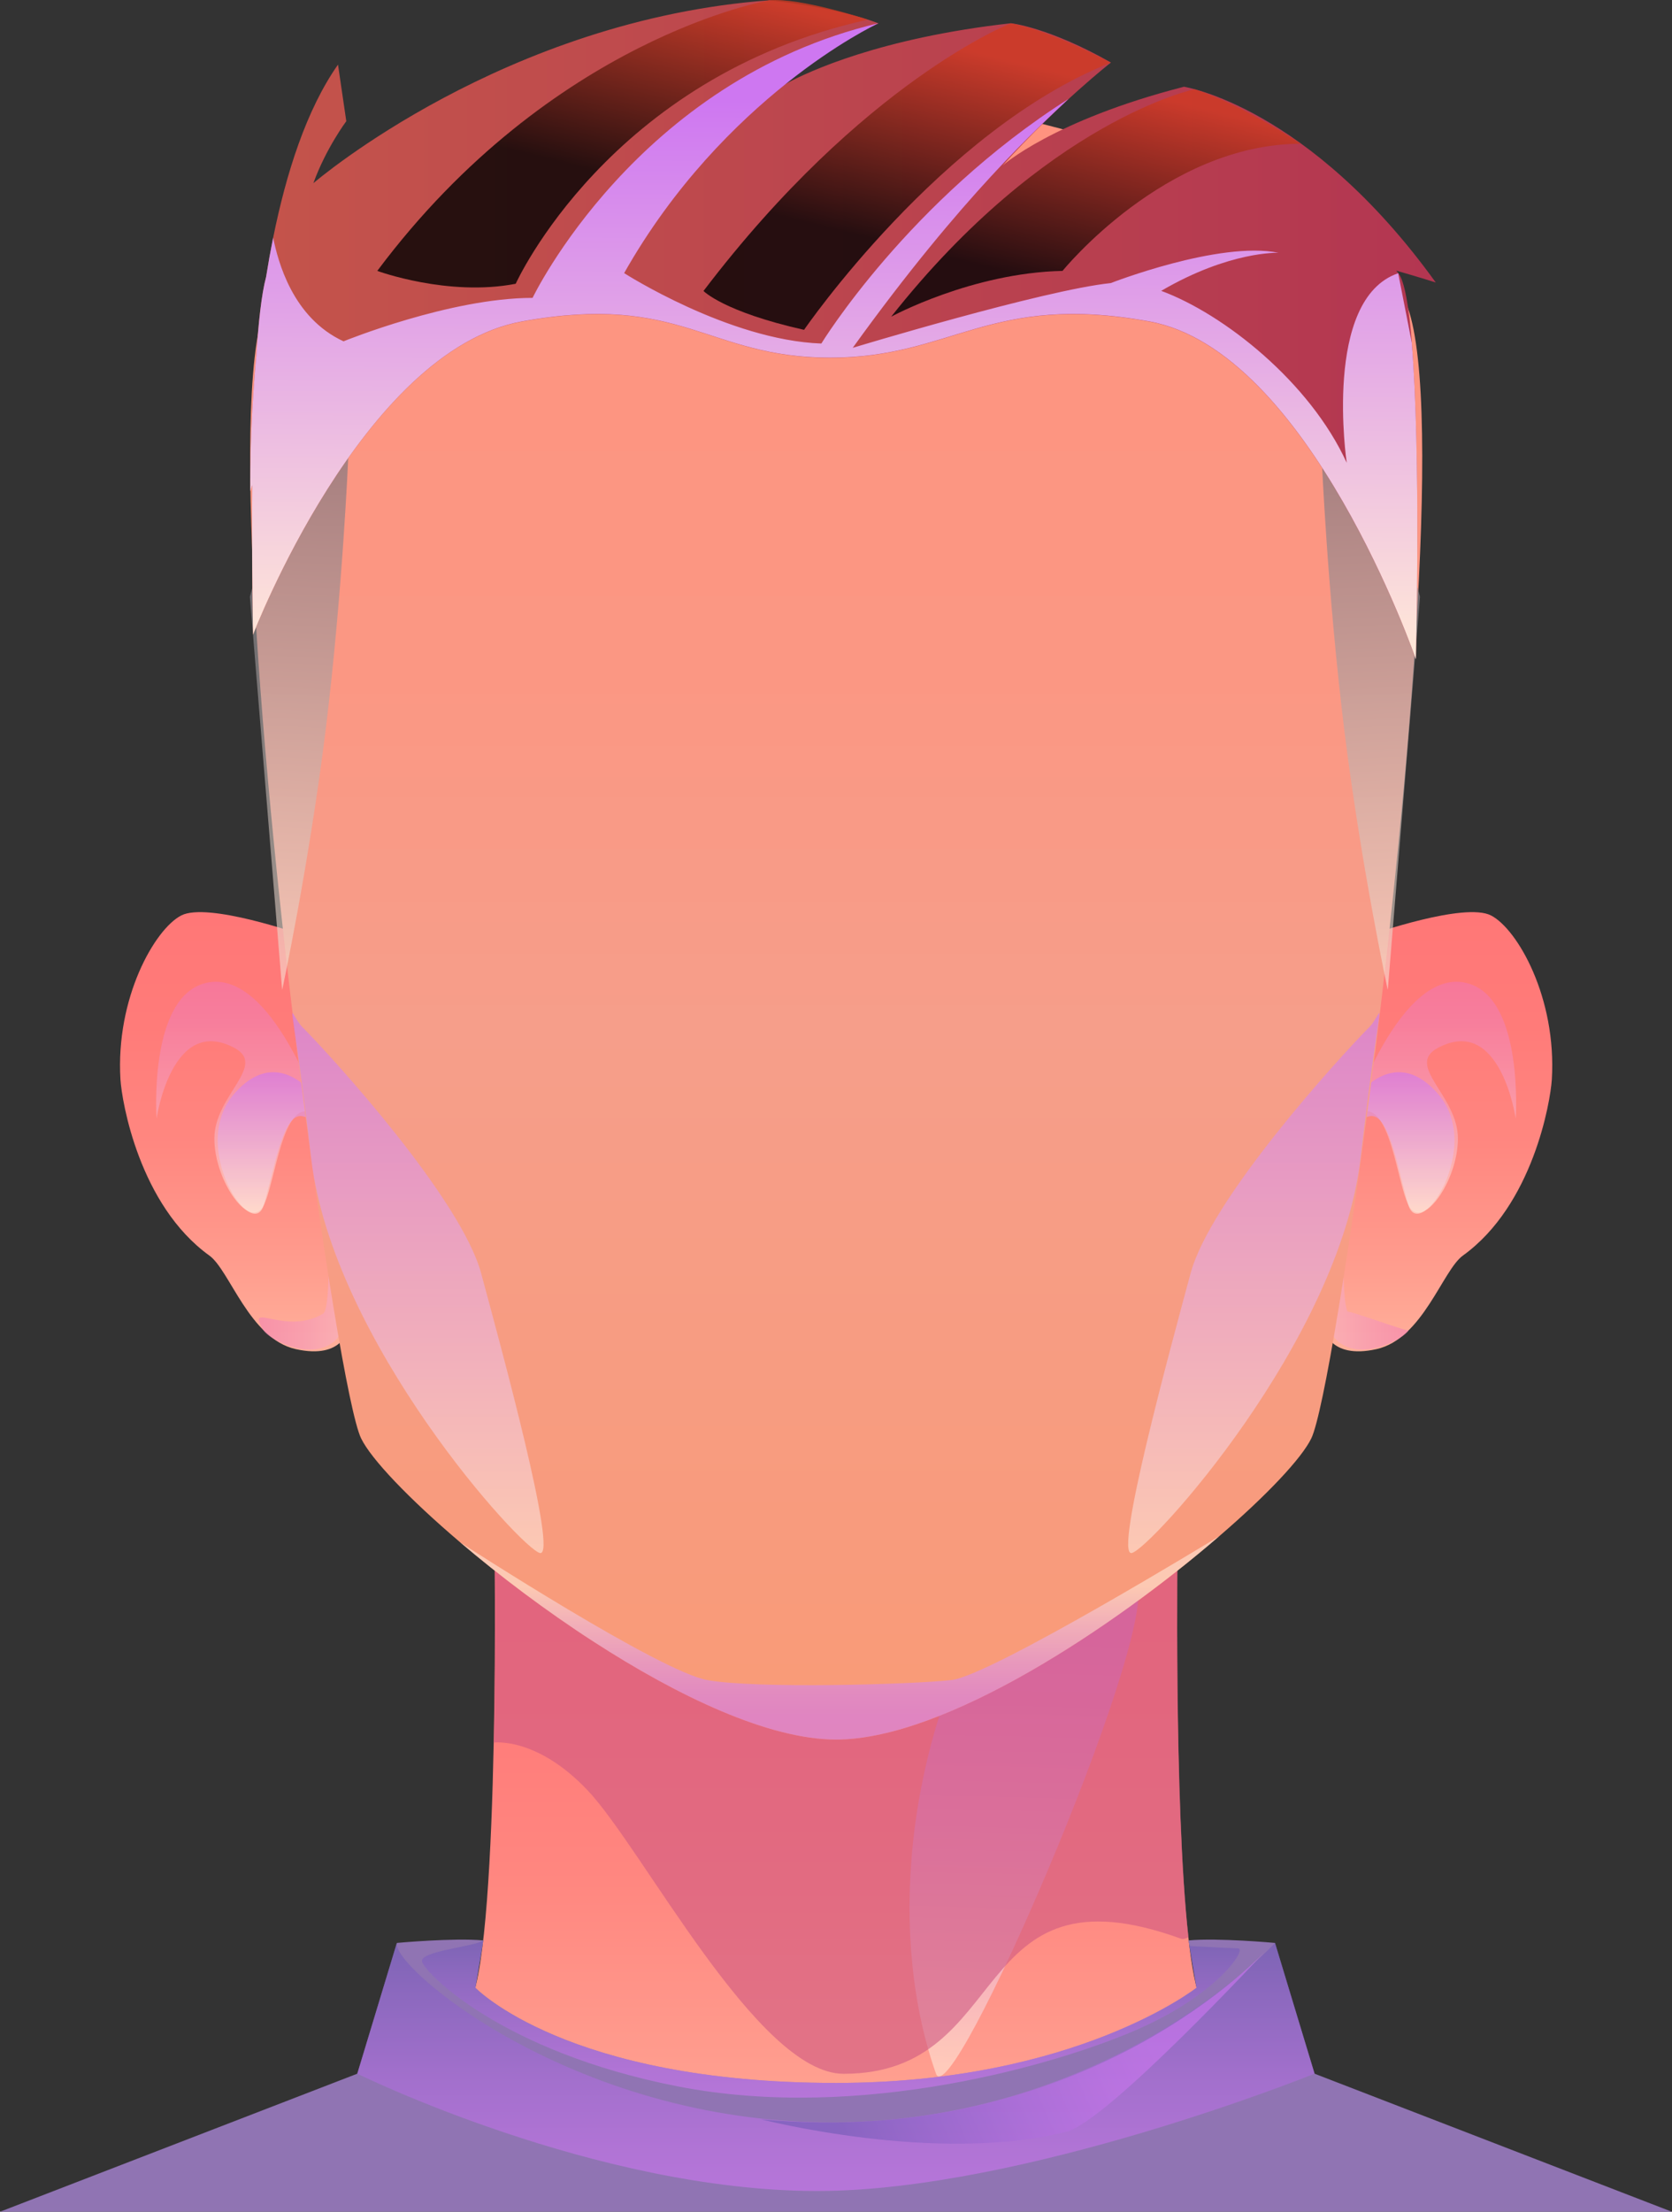 <?xml version="1.0" encoding="UTF-8"?><svg xmlns="http://www.w3.org/2000/svg" xmlns:xlink="http://www.w3.org/1999/xlink" viewBox="0 0 120.9 159.86"><rect x="0" y="0" width="120.9" height="159.86" fill="#333333" stroke="none"/><defs><linearGradient id="d" x1="60.46" y1="158.36" x2="60.46" y2="111.05" gradientUnits="userSpaceOnUse"><stop offset="0" stop-color="#ffb09a"/><stop offset=".21" stop-color="#ff9b8d"/><stop offset=".47" stop-color="#ff8780"/><stop offset=".74" stop-color="#ff7b79"/><stop offset="1" stop-color="#f77"/></linearGradient><linearGradient id="e" x1="73.51" y1="149.16" x2="74.26" y2="117.56" gradientUnits="userSpaceOnUse"><stop offset="0" stop-color="#ffe7d8"/><stop offset=".29" stop-color="#ecbde1"/><stop offset=".59" stop-color="#dc97e9"/><stop offset=".84" stop-color="#d17fef"/><stop offset=".99" stop-color="#ce77f1"/></linearGradient><linearGradient id="f" x1="16.94" y1="97.67" x2="16.94" y2="65.93" xlink:href="#d"/><linearGradient id="g" x1="17.34" y1="87.64" x2="17.34" y2="70.96" gradientUnits="userSpaceOnUse"><stop offset="0" stop-color="#ffe7d8"/><stop offset=".29" stop-color="#f9bdc9"/><stop offset=".59" stop-color="#f597bb"/><stop offset=".84" stop-color="#f27fb3"/><stop offset=".99" stop-color="#f177b0"/></linearGradient><linearGradient id="h" x1="19.66" y1="87.72" x2="19.66" y2="77.5" gradientUnits="userSpaceOnUse"><stop offset="0" stop-color="#ffe7d8"/><stop offset=".99" stop-color="#ce77f1"/></linearGradient><linearGradient id="i" x1="30.45" y1="90.08" x2="15.9" y2="90.08" xlink:href="#g"/><linearGradient id="j" x1="-1573.63" y1="97.67" x2="-1573.63" y2="65.93" gradientTransform="translate(-1469.65) rotate(-180) scale(1 -1)" xlink:href="#d"/><linearGradient id="k" x1="-1573.23" x2="-1573.23" gradientTransform="translate(-1469.65) rotate(-180) scale(1 -1)" xlink:href="#g"/><linearGradient id="l" x1="-1570.91" x2="-1570.91" gradientTransform="translate(-1469.65) rotate(-180) scale(1 -1)" xlink:href="#h"/><linearGradient id="m" x1="-1560.41" y1="90.08" x2="-1574.19" y2="90.08" gradientTransform="translate(-1469.65) rotate(-180) scale(1 -1)" xlink:href="#g"/><linearGradient id="n" x1="60.46" y1="125.73" x2="60.46" y2="6.61" gradientUnits="userSpaceOnUse"><stop offset="0" stop-color="#fa9b76"/><stop offset=".11" stop-color="#f89b7c"/><stop offset=".43" stop-color="#f69e8a"/><stop offset=".65" stop-color="#fb9783"/><stop offset="1" stop-color="#ff937f"/></linearGradient><linearGradient id="o" x1="30.21" y1="112.24" x2="30.21" y2="73.21" xlink:href="#h"/><linearGradient id="p" x1="-1404.61" y1="112.24" x2="-1404.61" y2="73.21" gradientTransform="translate(-1313.95) rotate(-180) scale(1 -1)" xlink:href="#h"/><linearGradient id="q" x1="60.71" y1="123.9" x2="60.71" y2="114.68" gradientUnits="userSpaceOnUse"><stop offset="0" stop-color="#ce77f1"/><stop offset=".16" stop-color="#d17fef"/><stop offset=".41" stop-color="#dc97e9"/><stop offset=".71" stop-color="#ecbde1"/><stop offset="1" stop-color="#ffe7d8"/></linearGradient><linearGradient id="r" x1="60.45" y1="140.43" x2="60.45" y2="158.36" gradientUnits="userSpaceOnUse"><stop offset="0" stop-color="#705ab5"/><stop offset=".19" stop-color="#8761c4"/><stop offset=".54" stop-color="#ad6ddc"/><stop offset=".82" stop-color="#c574eb"/><stop offset=".99" stop-color="#ce77f1"/></linearGradient><linearGradient id="s" x1="61.46" y1="155.67" x2="82.62" y2="146.38" xlink:href="#r"/><linearGradient id="t" x1="60.09" y1="140.25" x2="60.09" y2="151.62" xlink:href="#r"/><linearGradient id="u" x1="19.69" y1="72.81" x2="21.91" y2="33.26" gradientUnits="userSpaceOnUse"><stop offset="0" stop-color="#ffe7d8"/><stop offset=".99" stop-color="#707380"/></linearGradient><linearGradient id="v" x1="-265.31" y1="72.81" x2="-263.09" y2="33.26" gradientTransform="translate(-164.25) rotate(-180) scale(1 -1)" xlink:href="#u"/><linearGradient id="w" x1="18.08" y1="23.84" x2="103.8" y2="23.84" gradientUnits="userSpaceOnUse"><stop offset="0" stop-color="#c4544b"/><stop offset="1" stop-color="#b33651"/></linearGradient><linearGradient id="x" x1="60.22" y1="46.48" x2="60.46" y2="6.94" xlink:href="#h"/><linearGradient id="y" x1="67.97" y1="3.08" x2="64.4" y2="17.61" gradientUnits="userSpaceOnUse"><stop offset="0" stop-color="#d03a22"/><stop offset="1" stop-color="#000"/></linearGradient><linearGradient id="z" x1="48.05" y1="-1.82" x2="44.47" y2="12.71" xlink:href="#y"/><linearGradient id="aa" x1="81.76" y1="6.47" x2="78.18" y2="21" xlink:href="#y"/></defs><g style="isolation:isolate;"><g id="b"><g id="c"><path d="M108.19,156.47s-32.32,1.89-47.74,1.89-47.74-1.89-47.74-1.89c0,0,19.19-7.16,21.33-11.83,1.07-2.35,1.5-10.84,1.66-18.7.16-7.76.05-14.9.05-14.9l24.7.35,24.7-.35s-.29,19.39.78,28.98c.23,2.12.54,3.77.92,4.61,2.13,4.67,21.33,11.83,21.33,11.83Z" style="fill:url(#d); stroke-width:0px;"/><path d="M72.09,114.49c-6.98,12.14-7.75,25.94-4.41,35.39,1.1,3.11,15.77-30.91,14.58-35.39s-6.59-6.22-10.17,0Z" style="fill:url(#e); mix-blend-mode:multiply; opacity:.6; stroke-width:0px;"/><path d="M85.94,140.03c-.17.05-.36.16-.53.1-15.58-5.66-12.03,9.76-24.41,9.76-6.22,0-14.51-16.29-18.53-20.51-3.67-3.86-6.76-3.43-6.76-3.43.16-7.76.05-14.9.05-14.9l24.7.35,24.7-.35s-.29,19.39.78,28.98Z" style="fill:#ce5982; mix-blend-mode:multiply; opacity:.6; stroke-width:0px;"/><path d="M21.74,67.54s-6.73-2.36-8.64-1.37-4.75,5.96-4.39,11.86c.1,1.59,1.36,9.07,6.43,12.72,1.47,1.06,2.9,6.01,6.24,6.76,3.49.78,3.82-1.54,3.82-1.54l-3.46-28.43Z" style="fill:url(#f); stroke-width:0px;"/><path d="M23.39,81.09s-3.73-11.57-8.73-9.98c-3.92,1.25-3.34,9.74-3.34,9.74,0,0,1.09-7.54,5.63-5.11,2.4,1.28-1.45,3.44-1.45,6.55s2.63,6.76,3.58,4.81c.95-1.95,1.47-9.12,4.32-6.01Z" style="fill:url(#g); mix-blend-mode:multiply; opacity:.6; stroke-width:0px;"/><path d="M23.12,79.68s-2.82-4.46-6.18-.63c-3.36,3.83,1.31,10.8,2.13,8.05.82-2.76,1.4-6.81,2.86-6.41,1.46.4,1.64,1.93,1.64,1.93l-.45-2.93Z" style="fill:url(#h); mix-blend-mode:multiply; opacity:.6; stroke-width:0px;"/><path d="M19.05,96.15c.39.67,3.6,2.37,5.28.65,1.41-1.44-.58-12.66-.77-14.18,0,0,.61,11.85-.19,12.32-2.76,1.66-5.64-1-4.33,1.21Z" style="fill:url(#i); mix-blend-mode:multiply; opacity:.6; stroke-width:0px;"/><path d="M99.18,67.54s6.73-2.36,8.64-1.37c1.91.99,4.75,5.96,4.39,11.86-.1,1.59-1.36,9.07-6.43,12.72-1.47,1.06-2.9,6.01-6.24,6.76-3.49.78-3.82-1.54-3.82-1.54l3.46-28.43Z" style="fill:url(#j); stroke-width:0px;"/><path d="M97.53,81.09s3.73-11.57,8.73-9.98c3.92,1.25,3.34,9.74,3.34,9.74,0,0-1.09-7.54-5.63-5.11-2.4,1.28,1.45,3.44,1.45,6.55s-2.63,6.76-3.58,4.81c-.95-1.95-1.47-9.12-4.32-6.01Z" style="fill:url(#k); mix-blend-mode:multiply; opacity:.6; stroke-width:0px;"/><path d="M97.79,79.68s2.82-4.46,6.18-.63c3.36,3.83-1.31,10.8-2.13,8.05-.82-2.76-1.4-6.81-2.86-6.41-1.46.4-1.65,1.93-1.65,1.93l.45-2.93Z" style="fill:url(#l); mix-blend-mode:multiply; opacity:.6; stroke-width:0px;"/><path d="M101.86,96.15c-.39.67-3.6,2.37-5.28.65-1.41-1.44.58-12.66.77-14.18,0,0-.61,11.85.19,12.32-1.17-.7,4.24,1.36,4.33,1.21Z" style="fill:url(#m); mix-blend-mode:multiply; opacity:.6; stroke-width:0px;"/><path d="M99.42,76.08c-1.78,14.26-3.75,26.12-4.6,27.88-.69,1.43-3.2,4.1-6.68,7.09h0s0,0,0,0h0c-7.6,6.56-19.82,14.68-27.68,14.68-4.87,0-11.42-3.12-17.5-7.05,0,0,0,0,0,0-3.52-2.27-6.88-4.82-9.68-7.2t0,0c-3.73-3.17-6.45-6.03-7.17-7.52-.86-1.76-2.85-13.73-4.63-28.07-2.77-22.29-5.04-50.33-1.8-54.78,2.33-3.19,8.47-6.4,15.53-8.98,8.9-3.25,19.26-5.51,25.25-5.51,10.74,0,35.52,7.27,40.79,14.5,3.25,4.46.95,32.65-1.82,54.97Z" style="fill:url(#n); stroke-width:0px;"/><path d="M21.92,74.29c2.18,2.21,11.42,12.36,12.87,17.74,1.45,5.37,5.57,20.46,4.26,20.22-1.31-.24-15-15.29-16.55-28.53s-1.83-10.69-.58-9.42Z" style="fill:url(#o); mix-blend-mode:multiply; opacity:.6; stroke-width:0px;"/><path d="M98.96,74.29c-2.18,2.21-11.42,12.36-12.87,17.74s-5.57,20.46-4.26,20.22c1.31-.24,15-15.29,16.55-28.53,1.55-13.24,1.83-10.69.58-9.42Z" style="fill:url(#p); mix-blend-mode:multiply; opacity:.6; stroke-width:0px;"/><path d="M88.14,111.05h0c-7.6,6.56-19.82,14.68-27.68,14.68-4.87,0-11.42-3.12-17.5-7.05,0,0,0,0,0,0-3.52-2.27-6.88-4.82-9.68-7.2.51.33,14.42,9.33,17.86,9.95,3.5.64,14.8.32,17.66,0,2.84-.32,19.08-10.22,19.33-10.38Z" style="fill:url(#q); mix-blend-mode:multiply; opacity:.6; stroke-width:0px;"/><path d="M120.9,159.86H0l25.84-9.98,2.86-9.45s4.14-.38,6.25-.18l-.57,3.42s6.58,6.88,26.07,6.88c17.34,0,26.07-6.88,26.07-6.88l-.51-3.02-.07-.4c2.11-.2,6.25.18,6.25.18l2.86,9.45,25.84,9.98Z" style="fill:#9074b3; stroke-width:0px;"/><path d="M28.7,140.43c-.49,1.63,12.67,12.97,31.39,12.97,20.16,0,32.11-12.97,32.11-12.97l2.86,9.45s-21,8.48-35.97,8.48c-16.07,0-33.26-8.48-33.26-8.48l2.86-9.45Z" style="fill:url(#r); mix-blend-mode:multiply; opacity:.6; stroke-width:0px;"/><path d="M55.04,153.18c23.59,2.22,36.64-12.35,36.64-12.35,0,0-11.57,12.48-14.55,13.24-9.39,2.39-22.09-.89-22.09-.89Z" style="fill:url(#s); mix-blend-mode:multiply; opacity:.6; stroke-width:0px;"/><path d="M82.33,146.65c-5.72,2.51-20.04,6.76-33.37,4.14-12.74-2.51-18.2-8.19-18.44-8.99-.24-.79,3.9-1.11,4.42-1.55l-.57,3.42s6.58,6.88,26.07,6.88c17.34,0,26.07-6.88,26.07-6.88l-.51-3.02c1.6.09,3.18.17,3.51.17.72,0-1.48,3.32-7.19,5.83Z" style="fill:url(#t); mix-blend-mode:multiply; opacity:.6; stroke-width:0px;"/><path d="M20.41,71.52s1.94-9.03,3.15-18.87,1.62-19.57,1.62-19.57c0,0-5.71,4.33-7.11,10.05l2.33,28.39Z" style="fill:url(#u); mix-blend-mode:multiply; opacity:.6; stroke-width:0px;"/><path d="M100.34,71.52s-1.94-9.03-3.15-18.87-1.62-19.57-1.62-19.57c0,0,5.71,4.33,7.11,10.05l-2.33,28.39Z" style="fill:url(#v); mix-blend-mode:multiply; opacity:.6; stroke-width:0px;"/><path d="M102.08,24.74c.67,8.12.3,22.92.3,22.92,0,0-7.71-22.32-19.27-24.42-11.56-2.1-14.2,2.62-23.09,2.62s-10.72-4.72-22.28-2.62c-11.56,2.1-19.44,22.64-19.44,22.64,0,0-.12-5.06-.06-10.8-.1.28-.14.44-.14.44,0,0-.08-4.23.43-9.76.15-2.44.38-4.5.71-5.73.15-.94.32-1.9.51-2.84.94-4.66,2.4-9.26,4.69-12.52l.6,4.09s-1.47,1.96-2.38,4.48c.21-.18,13.85-11.82,32.99-13.22,0,0,4.78.48,7.88,1.67,0,0,0,0,0,0-.18.07-3.19,1.33-7.07,4.58.02-.02.17-.11.45-.26,1.5-.81,6.71-3.27,16.19-4.33,0,0,2.72.28,7.23,2.84,0,0-3.73,2.9-7.84,7.45,0,0,3.64-3.27,13.12-5.7,0,0,8.99,1.37,18.21,14.15-.06-.02-1.12-.36-2.86-.86.05.06.1.12.15.18.46.58.77,2.46.98,4.99Z" style="fill:url(#w); stroke-width:0px;"/><path d="M102.08,24.74l-.98-4.99c-5.48,1.87-3.72,13.7-3.72,13.7-2.66-5.83-8.89-10.76-13.42-12.43h.01c4.94-2.89,8.48-2.75,8.48-2.75-4.29-.87-12.13,2.19-12.13,2.19-4.89.51-18.66,4.68-18.66,4.68,7.98-11.08,13.53-16.02,15.6-17.99-11.55,7.33-17.87,17.68-17.87,17.68-6.7-.24-14.26-5.09-14.26-5.09,3.6-6.36,8.12-10.83,11.77-13.74,3.64-2.9,6.43-4.23,6.62-4.32,0,0,0,0,0,0-17.49,4.13-25.01,19.85-25.01,19.85-5.97,0-13.67,3.14-13.67,3.14-3.7-1.71-4.74-5.8-5.09-7.49-.19.95-.36,1.9-.51,2.84-.33,1.23-.55,3.29-.71,5.73-.51,5.53-.43,9.76-.43,9.76,0,0,.05-.16.14-.44-.05,5.74.06,10.8.06,10.8,0,0,7.88-20.53,19.44-22.64,11.56-2.1,13.39,2.62,22.28,2.62s11.53-4.72,23.09-2.62c11.56,2.1,19.27,24.42,19.27,24.42,0,0,.38-14.81-.3-22.92Z" style="fill:url(#x); mix-blend-mode:multiply; stroke-width:0px;"/><path d="M73.08,1.69s-10.66,4.15-22.21,19.34c0,0,1.43,1.5,7.27,2.81,0,0,9.92-14.45,22.17-19.31,0,0-4.32-2.36-7.23-2.84Z" style="fill:url(#y); mix-blend-mode:screen; opacity:.8; stroke-width:0px;"/><path d="M55.63.02s-15.72,2.67-28.35,19.56c0,0,5.12,1.88,10.01.93,0,0,6.73-14.95,25.46-19.09,0,0-4.88-1.61-7.12-1.4Z" style="fill:url(#z); mix-blend-mode:screen; opacity:.8; stroke-width:0px;"/><path d="M86.37,6.45s-10.73,2.26-21.93,16.44c0,0,5.82-3.17,12.39-3.31,0,0,7.43-9.18,17.23-9.19,0,0-4.23-2.86-7.69-3.94Z" style="fill:url(#aa); mix-blend-mode:screen; opacity:.8; stroke-width:0px;"/></g></g></g></svg>